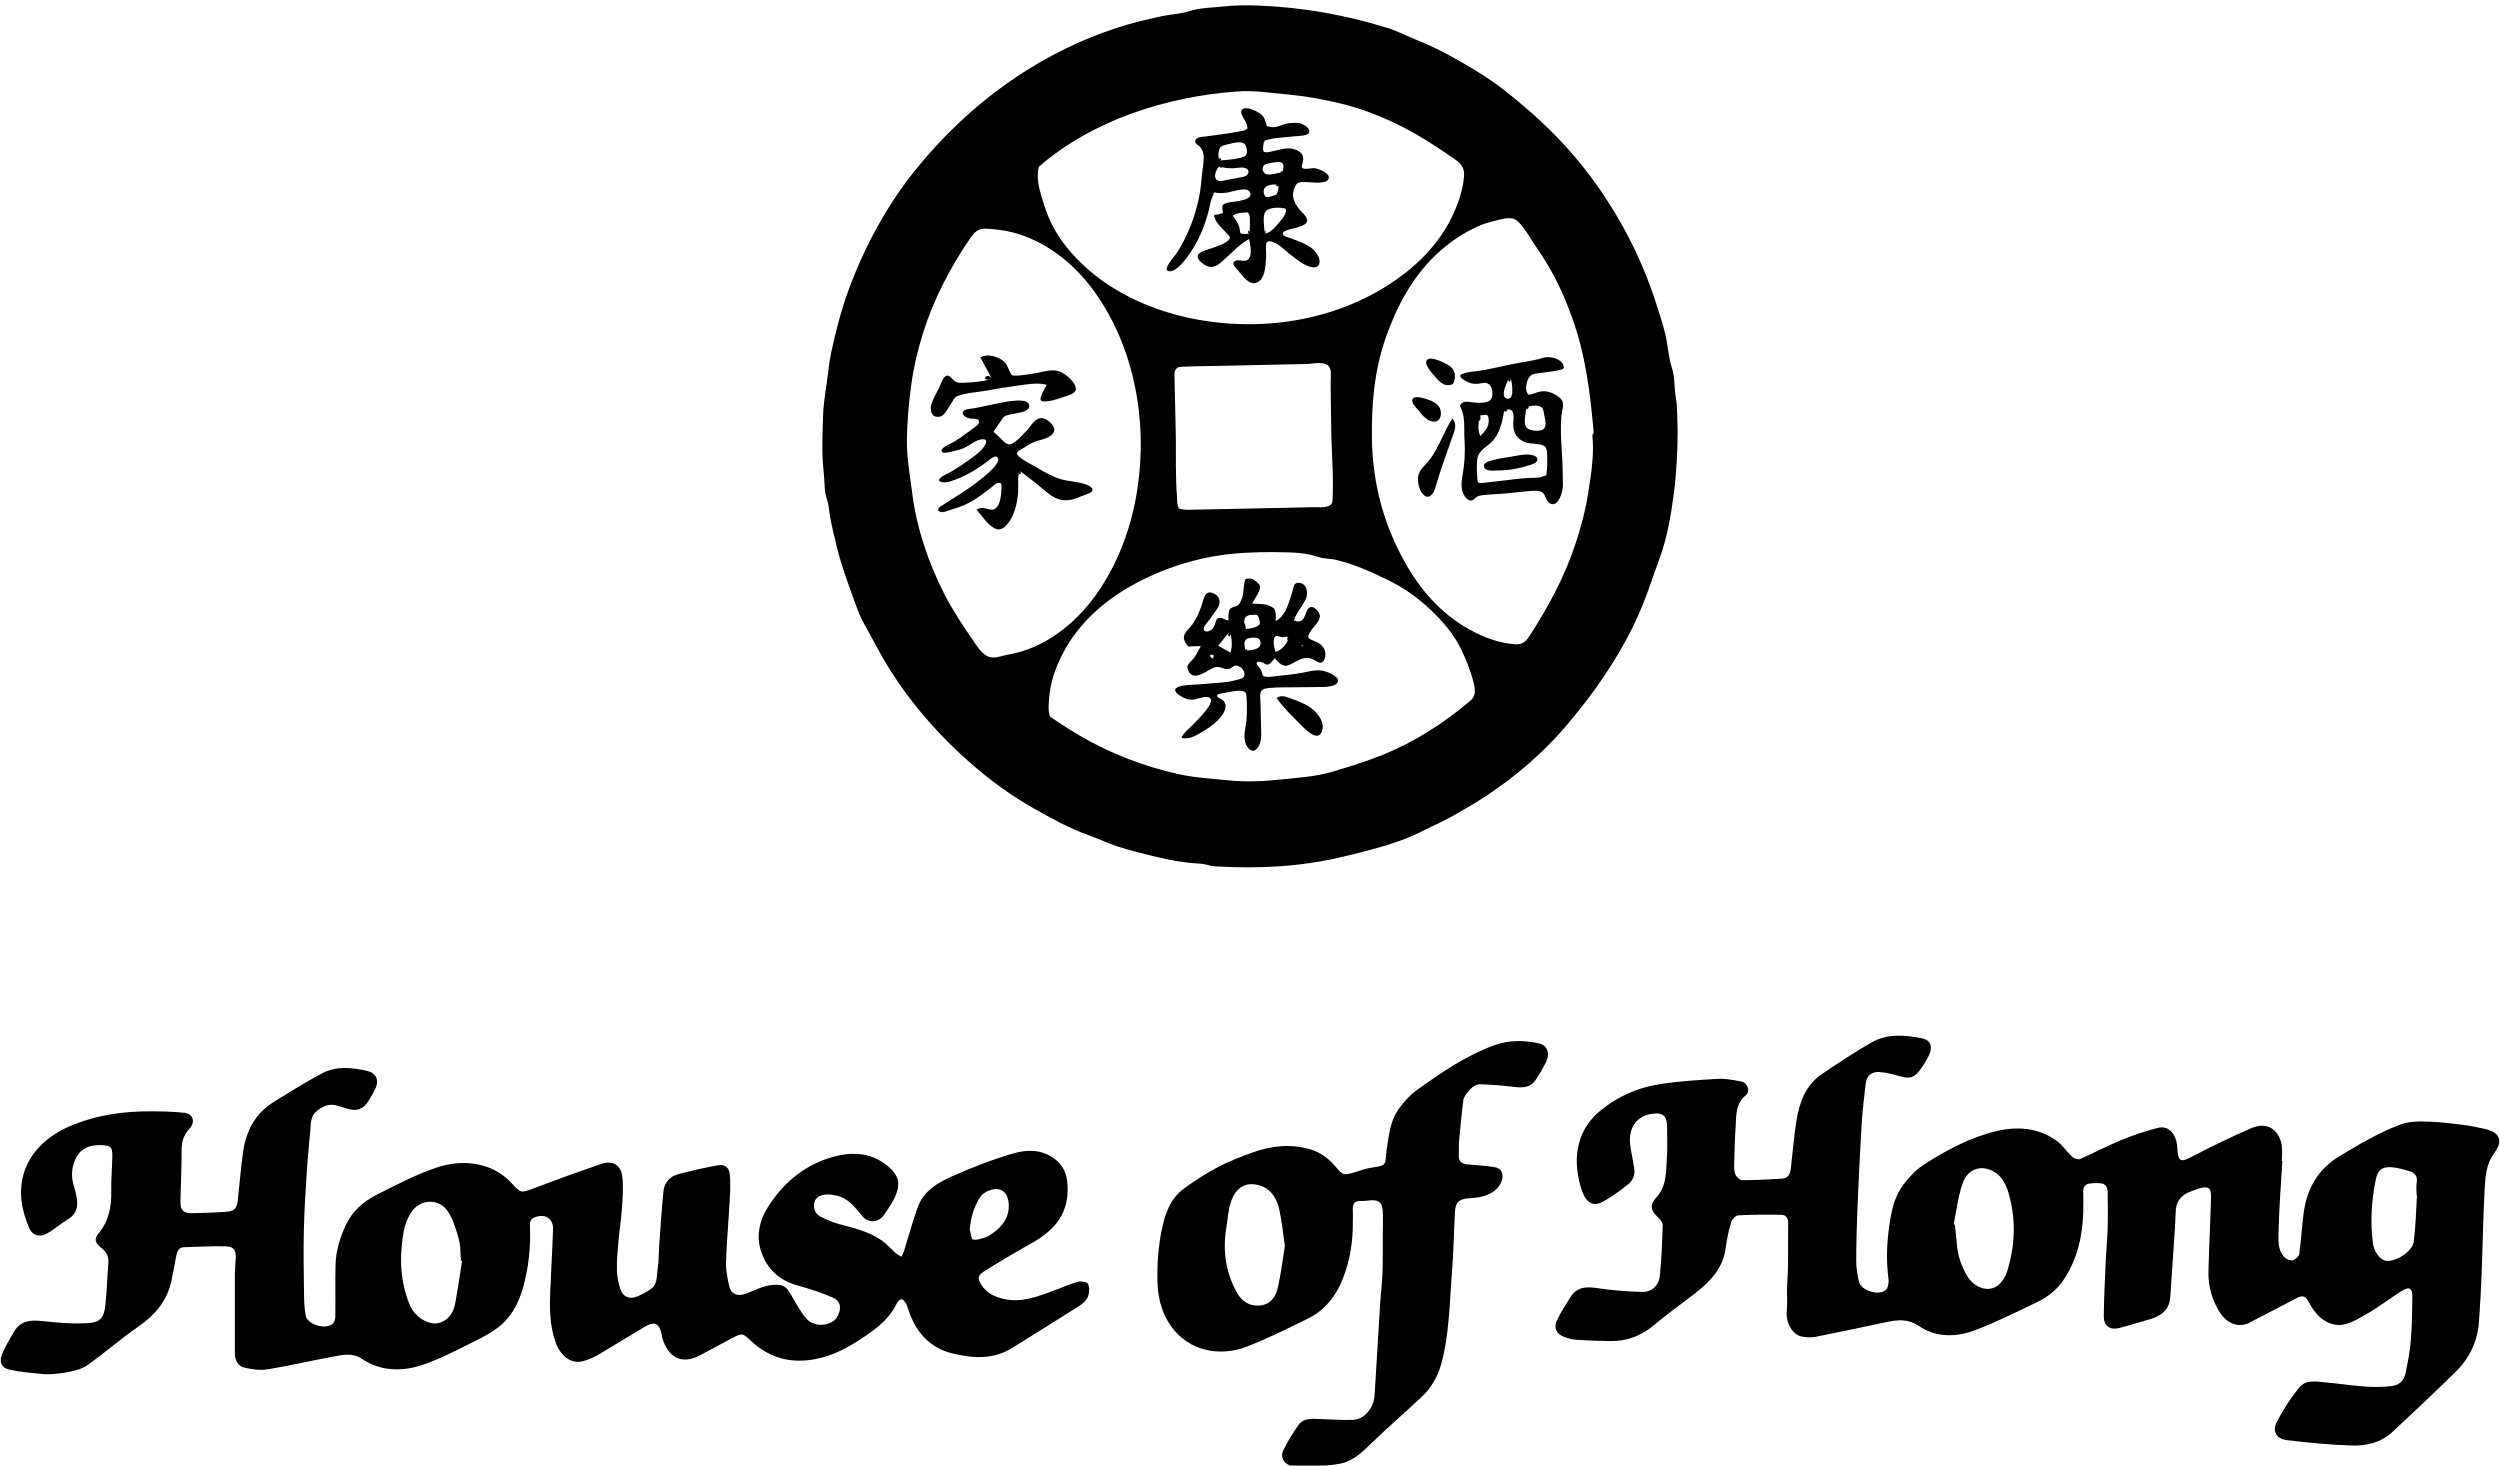 <?xml version="1.0" encoding="utf-8"?>
<!-- Generator: Adobe Illustrator 20.0.0, SVG Export Plug-In . SVG Version: 6.00 Build 0)  -->
<svg version="1.1" id="Layer_1" xmlns="http://www.w3.org/2000/svg" xmlns:xlink="http://www.w3.org/1999/xlink" x="0px" y="0px"
	 viewBox="0 0 5800 3400" enable-background="new 0 0 5800 3400" xml:space="preserve">
<path d="M99.478,3187.807c-25.885-2.678-52.07-4.543-77.361-10.187c-19.279-4.302-25.035-18.858-16.825-37.368
	c7.933-17.885,17.656-35.094,27.864-51.823c14.889-24.4,37.782-26.49,64.098-23.668c34.893,3.741,70.324,7.022,105.202,4.988
	c30.997-1.808,38.848-12.37,42.141-43.431c3.41-32.158,4.235-64.582,6.901-96.831c1.213-14.665-4.713-24.948-15.624-33.706
	c-15.228-12.223-18.524-20.528-6.653-34.98c23.781-28.949,29.544-61.628,28.868-97.464c-0.507-26.917,2.075-53.879,2.531-80.833
	c0.368-21.749-3.87-24.664-25.316-25.717c-25.638-1.258-46.751,6.074-58.855,29.619c-9.359,18.205-11.784,38.117-6.844,58.412
	c2.804,11.518,6.834,22.837,8.524,34.505c2.839,19.599,0.036,37.015-19.544,48.713c-17.308,10.341-32.444,24.455-50.089,34.054
	c-16.898,9.193-33.706,4.138-40.745-12.922c-8.358-20.258-15.607-41.938-17.877-63.574
	c-9.394-89.532,47.977-147.389,120.141-176.228c57.428-22.949,117.201-31.27,178.445-31.096c26.401,0.075,52.973,0.439,79.14,3.483
	c20.405,2.374,26.314,21.299,12.218,36.349c-13.694,14.621-18.655,30.83-18.524,50.766c0.258,39.22-1.947,78.45-2.679,117.685
	c-0.399,21.371,6.729,28.555,27.972,28.104c25.434-0.539,50.883-1.43,76.264-3.105c20.859-1.376,26.363-6.661,28.719-26.856
	c4.377-37.519,6.999-75.274,12.406-112.633c6.992-48.313,28.216-89.073,71.007-115.533c36.961-22.854,73.832-46.066,112.2-66.366
	c33.161-17.545,69.751-13.648,104.731-5.565c22.927,5.297,28.514,23.748,17.188,44.946c-4.39,8.216-8.987,16.342-13.908,24.249
	c-12.534,20.137-28.009,25.453-50.868,17.99c-7.871-2.57-15.773-5.104-23.788-7.159c-14.372-3.686-24.784-0.886-39.133,8.06
	c-20.431,12.739-19.78,28.171-21.218,46.117c-2.585,32.247-6.154,64.424-8.227,96.7c-2.946,45.856-5.94,91.751-7.012,137.674
	c-1.121,48.015-0.324,96.086,0.323,144.124c0.249,18.496,0.541,37.339,4.164,55.351c4.195,20.856,46.839,32.937,62.384,18.401
	c3.926-3.671,6.083-11.033,6.157-16.736c0.516-40.14-0.501-80.309,0.521-120.43c0.812-31.865,10.076-61.974,23.443-90.925
	c15.273-33.08,41.424-55.753,72.656-71.491c45.224-22.789,90.581-46.605,138.325-62.763c54.693-18.51,126.388-15.899,174.19,36.488
	c21.871,23.969,22.132,22.624,51.839,11.456c51.86-19.496,103.882-38.64,156.361-56.377c25.562-8.64,44.6,1.868,48.139,28.012
	c3.198,23.625,1.266,48.151-0.292,72.158c-1.74,26.804-6.038,53.432-8.414,80.208c-1.945,21.913-4.109,43.969-3.51,65.889
	c0.424,15.515,3.442,31.573,8.676,46.18c6.029,16.826,22.461,22.274,38.818,14.934c11.15-5.003,22.298-10.617,32.157-17.744
	c15.075-10.897,12.072-29.302,14.708-44.669c3.065-17.871,2.404-36.361,3.724-54.556c3.052-42.063,5.709-84.169,9.776-126.136
	c1.915-19.765,13.915-34.703,32.885-39.979c30.365-8.445,61.306-15.062,92.289-20.949c16.469-3.129,26.93,3.65,28.769,20.279
	c2.211,19.978,1.012,40.461-0.084,60.651c-2.581,47.534-6.95,94.992-8.555,142.55c-0.621,18.41,2.972,37.295,6.998,55.442
	c4.503,20.292,19.502,26.222,39.662,18.578c24.06-9.123,46.583-22.245,74.339-20.321c14.778,1.025,20.946,8.48,27.344,19.033
	c12.012,19.813,22.537,40.986,37.288,58.566c19.694,23.47,60.539,17.261,72.052-2.752c10.43-18.132,9.612-36.58-9.458-44.994
	c-26.214-11.567-53.784-20.629-81.488-28.116c-44.056-11.905-73.151-39.827-86.156-81.907
	c-10.274-33.241-3.513-67.176,14.624-96.887c35.105-57.508,84.38-99.458,149.201-118.713
	c43.422-12.899,88.303-12.751,126.773,17.025c31.635,24.485,35.691,45.76,17.701,81.19c-6.346,12.498-14.93,23.871-22.631,35.666
	c-11.256,17.24-35.495,19.886-49.858,2.644c-16.399-19.687-32.336-41.493-59.667-47.67c-9.45-2.136-19.85-3.854-29.102-2.066
	c-10.229,1.977-21.053,6.517-23.029,19.771c-1.999,13.405,2.687,24.576,14.21,30.642c13.566,7.141,27.952,13.477,42.713,17.445
	c34.419,9.253,69.388,17.063,99.145,37.779c12.201,8.494,22.12,20.218,33.42,30.08c3.746,3.27,8.565,5.311,12.893,7.913
	c1.995-4.313,4.497-8.467,5.906-12.963c10.638-33.949,19.857-68.399,31.873-101.846c13.56-37.746,46.758-57.025,80.275-71.904
	c46.355-20.577,94.038-39.154,142.715-53.151c30.885-8.881,64.587-9.192,93.75,12.326c17.492,12.907,27.29,30.372,29.751,50.929
	c8.463,70.682-24.493,113.1-82.911,145.614c-37.228,20.72-73.846,42.618-109.94,65.259c-15.258,9.572-15.403,17.047-5.224,32.38
	c12.247,18.448,30.759,26.794,51.57,31.487c41.95,9.459,79.563-6.338,117.51-19.998c18.013-6.484,35.469-14.797,53.846-19.849
	c7.274-2,21.193,0.146,23.545,4.76c3.961,7.767,3.51,19.87,0.415,28.543c-2.917,8.177-10.438,16.162-18.001,20.997
	c-52.395,33.497-105.32,66.166-158.096,99.067c-43.064,26.847-89.019,24.514-135.913,13.58
	c-56.913-13.27-88.928-51.461-105.927-104.957c-1.404-4.417-3.013-8.95-5.515-12.784c-2.344-3.594-6.373-9.14-8.992-8.792
	c-4.006,0.531-9.021,4.64-10.861,8.53c-14.475,30.615-38.223,52.224-65.424,71.24c-34.039,23.797-69.086,45.329-109.715,55.881
	c-61.015,15.848-116.076,5.336-163.066-38.381c-20.628-19.191-20.484-19.593-45.474-6.47
	c-24.837,13.043-49.361,26.683-74.239,39.645c-43.62,22.727-73.899,3.297-87.494-42.409c-0.435-1.462,0.094-3.191-0.233-4.708
	c-6.139-28.563-16.812-33.265-42.117-18.081c-34.742,20.846-69.104,42.333-104.071,62.789
	c-11.029,6.452-23.083,11.882-35.356,15.333c-28.379,7.979-52.954-10.181-65.044-43.709
	c-14.012-38.857-13.983-78.784-12.359-118.986c1.92-47.522,4.925-95.003,6.463-142.535c0.83-25.638-18.764-37.606-42.452-28.037
	c-9.765,3.945-11.566,10.599-11.149,19.835c2.188,48.54-2.97,96.438-15.97,143.161c-10.557,37.945-29.431,72.174-61.815,95.338
	c-22.98,16.438-49.224,28.539-74.686,41.22c-27.419,13.656-55.043,27.254-83.613,38.169
	c-52.571,20.084-105.143,22.869-154.471-9.865c-21.786-14.457-44.341-8.778-66.525-4.713
	c-50.408,9.236-100.349,21.167-150.911,29.326c-17.838,2.878-37.498,0.262-55.277-4.113c-14.478-3.563-21.273-17.635-21.321-32.948
	c-0.194-61.969-0.171-123.938,0.009-185.906c0.031-10.666,1.111-21.336,1.884-31.992c1.457-20.085-3.283-29.487-22.022-30.193
	c-32.271-1.217-64.674,1.232-97.027,1.888c-12.848,0.26-16.553,8.892-18.587,19.176c-3.824,19.338-7.145,38.78-11.202,58.068
	c-9.976,47.421-38.636,80.547-77.906,107.721c-40.611,28.102-77.93,60.935-118.207,89.562
	C179.903,3183.529,121.436,3190.079,99.478,3187.807z M1071.985,2925.241c-0.879-0.181-1.758-0.363-2.637-0.544
	c-1.337-16.135-0.385-32.892-4.557-48.258c-6.013-22.146-12.56-45.291-24.604-64.402c-20.894-33.157-66.195-31.479-86.984,1.899
	c-8.026,12.885-14.057,28.14-16.667,43.073c-10.283,58.836-8.778,116.914,15.211,173.103c9.138,21.404,36.019,41.22,58.433,40.255
	c21.613-0.93,40.222-17.702,45.465-44.479C1062.174,2992.551,1066.633,2958.809,1071.985,2925.241z M2249.808,2852.271
	c2.375,8.206,3.377,22.465,7.407,23.379c8.884,2.016,19.502-2.019,29.006-4.917c5.804-1.77,11.108-5.652,16.2-9.209
	c22.924-16.013,38.604-36.155,37.923-65.97c-0.435-19.052-7.618-31.744-21.622-36.007c-13.58-4.135-36.627,5.065-44.815,17.782
	C2259.324,2799.975,2252.289,2824.836,2249.808,2852.271z M5295.025,2693.491c-3.229,56.285-7.861,112.544-8.893,168.869
	c-0.342,18.636-1.101,40.487,14.906,55.484c4.496,4.212,13.514,7.469,18.865,5.861c5.944-1.787,13.59-9.145,14.395-14.927
	c4.363-31.328,6-63.029,10.146-94.395c7.504-56.782,33.137-101.961,83.761-132.406c44.619-26.833,89.094-53.343,137.971-72.117
	c24.183-9.289,48.682-8.456,73.247-7.439c25.246,1.045,50.458,4.082,75.547,7.312c16.886,2.174,33.643,5.722,50.265,9.5
	c32.445,7.373,43.611,25.941,21.864,55.184c-18.793,25.271-20.957,52.862-22.529,80.761c-3.68,65.282-4.518,130.719-7.059,196.072
	c-1.5,38.583-3.436,77.171-6.3,115.674c-3.374,45.353-22.067,84.406-54.392,115.989c-48.393,47.283-97.464,93.898-147.107,139.867
	c-25.847,23.934-59.35,31.88-92.896,30.867c-50.201-1.516-100.394-6.574-150.325-12.398c-25.29-2.949-35.656-20.198-24.238-42.598
	c14.298-28.05,32.027-54.91,51.812-79.428c15.859-19.653,40.653-13.781,63.008-11.878c51.09,4.348,101.92,15.257,153.524,7.946
	c15.764-2.233,26.849-12.802,30.045-28.159c5.369-25.794,10.373-51.866,12.557-78.07c2.752-33.022,2.845-66.287,3.457-99.458
	c0.397-21.515-6.947-25.849-25.395-14.179c-27.63,17.478-53.538,37.873-81.975,53.824c-28.015,15.715-56.543,35.798-91.892,17.129
	c-20.497-10.825-32.19-29.183-42.734-48.232c-6.845-12.364-14.4-12.823-25.513-6.965c-36.682,19.338-73.502,38.416-110.358,57.42
	c-28.249,14.566-54.773-2.165-67.737-22.245c-19.064-29.527-28.296-61.594-27.427-96.26c1.427-56.962,4.31-113.886,5.993-170.843
	c0.716-24.218-5.909-28.677-29.542-21.412c-8.397,2.581-16.737,5.644-24.654,9.425c-18.133,8.66-27.254,23.167-27.774,43.534
	c-0.487,19.096-1.838,38.176-3.089,57.245c-3.073,46.841-6.363,93.667-9.456,140.506c-1.754,26.571-16.227,42.884-47.223,52.121
	c-22.842,6.807-45.797,13.237-68.74,19.7c-23.508,6.623-38.648-3.265-38.372-27.806c0.493-43.593,2.801-87.171,4.73-130.739
	c1.077-24.322,3.563-48.592,4.248-72.918c0.763-27.073,0.616-54.192,0.067-81.275c-0.359-17.718-6.421-22.882-24.292-22.845
	c-5.959,0.012-12.019,0.068-17.855,1.101c-9.985,1.767-14.933,7.75-14.646,18.434c0.438,16.291,0.55,32.617,0.032,48.903
	c-1.773,55.786-13.883,108.628-45.4,155.798c-14.922,22.333-35.316,38.983-58.87,50.442c-48.074,23.389-96.154,47.288-145.999,66.36
	c-43.572,16.672-90.257,17.933-130.56-9.276c-31.743-21.431-61.678-12.257-93.229-5.582
	c-48.798,10.323-97.558,20.866-146.523,30.333c-10.563,2.042-22.306,1.634-32.852-0.655c-22.377-4.856-37.055-33.472-34.313-59.129
	c1.923-17.992,0.187-36.352,0.627-54.534c0.39-16.1,2.045-32.177,2.228-48.274c0.387-34.179-0.102-68.368,0.373-102.544
	c0.158-11.331-6.519-17.605-15.441-17.802c-33.312-0.738-66.698-0.583-99.958,1.145c-5.988,0.311-14.772,8.675-16.635,14.983
	c-5.821,19.714-10.242,40.058-12.85,60.459c-6.004,46.953-35.32,77.696-70.216,104.862c-31.81,24.765-64.821,48.079-95.615,74.034
	c-29.649,24.991-62.72,38.002-101.123,37.445c-26.944-0.391-53.909-1.252-80.79-3.022c-9.614-0.633-19.361-3.648-28.431-7.165
	c-16.021-6.211-23.376-20.612-15.949-36.62c9.078-19.565,20.904-37.977,32.712-56.125c15.916-24.461,39.005-23.46,64.972-19.421
	c33.389,5.194,67.415,7.33,101.239,8.315c20.638,0.601,37.836-14.38,40.159-36.082c4.197-39.197,5.648-78.726,6.892-118.159
	c0.194-6.159-5.495-13.932-10.624-18.568c-16.957-15.329-20.504-28.947-4.948-45.52c26.044-27.747,22.864-62.112,25.306-95.196
	c1.622-21.971,0.342-44.151,0.492-66.237c0.198-29.301-9.7-37.951-38.382-32.875c-35.879,6.349-51.637,36.47-47.299,71.168
	c2.366,18.922,6.787,37.578,9.573,56.459c2.155,14.608-4.283,27.41-14.886,35.856c-18.296,14.574-37.468,28.527-57.879,39.844
	c-24.684,13.686-40.41-0.905-48.574-25.127c-21.488-63.749-18.844-136.762,44.144-187.375
	c39.892-32.054,84.786-51.951,134.21-59.802c45.256-7.189,91.299-10.087,137.119-12.73c17.933-1.034,36.344,2.987,54.275,6.178
	c13.95,2.483,21.448,23.053,10.495,31.762c-24.744,19.673-21.982,46.831-23.79,72.814c-1.966,28.252-2.643,56.605-3.351,84.927
	c-0.218,8.742-0.642,18.364,2.653,26.024c2.562,5.957,10.747,13.446,16.437,13.45c30.772,0.02,61.561-1.808,92.311-3.576
	c13.401-0.771,18.276-10.883,19.687-22.338c4.573-37.113,7.316-74.497,13.18-111.393c6.889-43.347,21.521-83.821,60.204-109.733
	c37.533-25.143,75.181-50.343,114.393-72.683c36.784-20.957,77.64-17.398,117.306-9.309c19.092,3.894,24.913,19.443,16.306,37.735
	c-5.909,12.559-13.209,24.738-21.587,35.8c-14.342,18.937-24.496,20.593-47.965,13.841c-15.377-4.424-31.287-8.341-47.157-9.343
	c-17.409-1.1-28.767,9.746-30.699,26.558c-3.619,31.484-7.523,62.992-9.443,94.604c-3.915,64.471-6.954,129.001-9.648,193.537
	c-1.721,41.228-2.85,82.508-2.861,123.765c-0.004,15.905,2.558,32.108,6.207,47.646c5.088,21.668,47.785,34.495,63.028,18.584
	c5.082-5.304,6.697-16.666,5.61-24.678c-5.266-38.828-4.211-77.487,0.84-116.094c4.807-36.729,11.353-73.548,34.548-103.653
	c13.066-16.959,28.446-33.699,46.25-45.149c52.084-33.496,106.886-63.013,167.463-77.708c48.372-11.734,96.941-8.603,139.441,20.984
	c14.661,10.207,24.911,26.563,38.327,38.854c4.133,3.787,13.414,6.48,18.059,4.453c31.381-13.698,61.622-30.086,93.274-43.061
	c28.146-11.538,57.209-21.47,86.668-28.969c23.413-5.96,41.051,11.628,44.607,39.999c0.13,1.037-0.021,2.105,0.053,3.153
	c2.668,37.354,6.673,38.323,39.469,21.058c43.072-22.675,87.174-43.555,131.726-63.182c18.949-8.348,40.676-9.848,56.832,7.345
	c7.14,7.599,12.369,18.7,14.352,29.004c2.439,12.673,0.582,26.173,0.582,39.315
	C5294.23,2693.448,5294.628,2693.47,5295.025,2693.491z M4532.388,2840.389c0.955,0.336,1.909,0.672,2.863,1.007
	c1.469,13.962,3.397,27.894,4.312,41.893c1.827,27.955,10.287,53.742,24.685,77.557c16.672,27.576,49.565,38.19,71.032,21.135
	c9.443-7.502,17.305-19.718,20.947-31.341c19.166-61.181,21.426-123.389,2.959-185.031c-4.703-15.695-13.748-33.412-26.326-42.763
	c-30.15-22.413-66.541-15.087-79.619,22.657C4542.712,2775.892,4539.08,2808.671,4532.388,2840.389z M5607.458,2773.22
	c-0.317-0.024-0.634-0.049-0.951-0.073c0-9.902-1.168-19.977,0.272-29.665c2.2-14.789-4.344-23.111-17.411-26.701
	c-13.846-3.805-27.964-8.102-42.144-8.872c-22.63-1.23-31.343,8.136-35.77,30.238c-9.673,48.285-12.733,96.665-6.372,145.672
	c2.598,20.019,16.383,39.718,31.333,41.347c22.627,2.466,60.675-21.971,63.556-44.742
	C5604.461,2844.941,5605.156,2808.979,5607.458,2773.22z M3138.585,2834.109c0.383,46.155-6.601,91.18-23.8,134.032
	c-15.985,39.825-41.998,72.194-81.042,91.34c-46.507,22.806-93.026,46.108-141.264,64.727
	c-60.938,23.521-133.313,12.091-175.725-47.512c-22.893-32.173-30.653-68.163-31.461-105.033
	c-0.848-38.667,1.956-78.156,9.428-116.05c7.283-36.939,19.5-74.509,52.346-98.42c24.701-17.983,50.598-34.797,77.61-48.998
	c26.021-13.68,53.723-24.552,81.464-34.487c43.6-15.614,88.259-20.645,133.74-7.234c23.582,6.953,42.48,21.194,57.924,39.323
	c17.338,20.353,18.858,21.75,43.678,14.329c14.28-4.27,28.505-9.703,43.145-11.596c36.975-4.781,27.628-10.714,32.332-40.555
	c5.197-32.968,7.877-66.725,27.614-94.552c12.246-17.266,27.428-33.764,44.583-45.99c55.714-39.71,112.429-78.695,177.165-102.382
	c33.817-12.373,70.151-12.208,105.539-3.916c17.073,4.001,24.372,21.95,16.008,40.254c-7.077,15.488-15.995,30.297-25.48,44.482
	c-11.606,17.357-29.14,18.213-48.294,15.922c-26.873-3.214-53.94-5.465-80.981-6.349c-14.282-0.467-36.638,22.762-38.623,38.985
	c-3.862,31.557-6.794,63.235-9.624,94.907c-0.905,10.136,0.15,20.434-0.44,30.614c-0.941,16.245,8.664,20.575,22.396,21.686
	c20.066,1.624,40.207,3.029,60.084,6.05c16.923,2.572,23.136,16.862,16.766,32.736c-8.728,21.748-26.622,31.1-47.556,36.142
	c-9.055,2.18-18.559,2.72-27.903,3.432c-23.817,1.814-31.53,8.613-32.805,32.081c-2.505,46.096-3.021,92.336-6.755,138.322
	c-5.846,72.01-5.855,144.88-25.357,215.176c-7.864,28.346-22.624,54.004-44.178,74.373
	c-37.886,35.801-77.474,69.818-114.964,106.017c-21.466,20.727-42.613,42.437-72.064,49.052c-25.472,5.721-52.309,5.608-78.59,7.365
	c-10.82,0.723-21.798,0.033-32.645-0.792c-19.101-1.453-31.991-19.115-23.854-36.3c9.899-20.907,22.554-40.724,35.849-59.732
	c8.639-12.352,23.338-14.374,37.972-13.854c29.294,1.04,58.628,3.177,87.884,2.435c26.056-0.661,48.492-27.278,50.331-56.749
	c4.376-70.161,8.36-140.347,12.757-210.507c1.562-24.926,4.726-49.776,5.598-74.716c1.069-30.562,0.519-61.181,0.632-91.775
	c0.064-17.202,1.035-34.473-0.182-51.587c-1.365-19.188-9.396-25.282-27.844-24.081c-7.24,0.471-14.506,1.845-21.698,1.501
	c-15.304-0.732-20.793,6.588-19.823,21.075C3139.071,2816.198,3138.585,2825.169,3138.585,2834.109z M2980.918,2890.625
	c-4.57-30.833-7.16-58.677-13.191-85.754c-4.952-22.233-17.197-43.338-38.532-52.064c-32.831-13.429-59.495-2.262-72.359,32.553
	c-7.383,19.982-8.371,42.371-11.852,63.74c-8.549,52.487-1.43,102.675,24.433,149.365c10.682,19.283,27.557,31.642,50.733,30.562
	c25.906-1.207,39.393-19.1,44.426-41.439C2971.942,2954.885,2975.894,2921.416,2980.918,2890.625z M3892.126,995.128
	c-1.308-24.668-0.044-49.5-4.374-73.92c-3.916-22.088-1.742-45.838-8.812-67.26c-7.95-24.086-9.01-50.194-14.698-75.134
	c-5.952-26.098-14.554-51.766-22.768-77.224c-31.616-98.006-77.902-188.72-137.328-272.718
	c-60.352-85.308-133.38-156.936-215.782-220.796c-40.156-31.122-83.372-56.352-127.85-80.676
	c-23.842-13.04-48.03-24.134-73.204-34.33c-22.854-9.258-44.77-20.89-68.368-28.216c-98.352-30.534-199.68-48.396-302.684-52.09
	c-26.926-0.966-53.946-0.476-80.738,2.514c-24.396,2.724-51.232,2.656-74.682,10.148c-22.508,7.19-47.906,7.9-71.216,13.37
	c-24.854,5.832-49.984,11.206-74.472,18.44c-195.836,57.854-365.602,180.134-492.594,338.558
	c-64.892,80.954-115.488,174.202-151.728,271.244c-18.298,48.998-31.18,98.606-42.258,149.688
	c-5.534,25.51-7.218,51.174-11.208,76.882c-4,25.766-7.49,49.656-8.056,75.88c-0.6,27.81-1.938,55.722-1.232,83.54
	c0.618,24.314,4.016,48.518,5.002,72.852c0.462,11.41,1.826,22.414,5.652,33.232c3.826,10.82,4.226,21.91,6.026,33.336
	c4.018,25.508,10.402,50.35,16.446,75.428c12.114,50.276,30.922,97.776,48.304,146.36c8.328,23.28,22.91,45.916,34.422,67.938
	c11.928,22.818,24.588,45.302,38.114,67.214c53.804,87.17,126.396,168,204.688,233.906c39.672,33.396,82.826,64.442,127.89,90.148
	c42.576,24.286,86.548,48.318,132.71,64.99c22.976,8.298,44.998,18.906,68.328,26.26c24.624,7.76,49.644,14.226,74.738,20.266
	c25.096,6.042,50.328,11.764,75.914,15.328c13.354,1.86,26.662,2.632,40.092,3.576c10.976,0.77,20.726,5.326,31.782,6.012
	c100.542,6.254,200.716,1.094,298.51-22.48c48.97-11.806,99.652-24.27,146.622-42.632c22.81-8.916,45.344-21.512,67.782-31.684
	c22.974-10.414,44.734-23.172,66.604-35.696c86.536-49.55,168.438-115.018,233.49-190.758
	c65.46-76.214,122.68-158.244,165.31-249.586c21.736-46.574,36.46-94.644,54.166-142.682c17.46-47.366,26.354-101.26,32.804-151.188
	C3889.771,1094.396,3892.126,1044.25,3892.126,995.128C3890.65,967.258,3892.126,1005.63,3892.126,995.128z M2409.912,386.938
	c124.884-108.246,295.354-162.376,457.766-174.578c41.92-3.15,81.98,3.292,123.544,7.196c42.056,3.952,82.078,11.492,122.996,21.59
	c76.286,18.826,149.314,54.196,214.746,97.124c16.318,10.706,32.578,21.582,48.574,32.766c13.906,9.722,20.334,20.884,19.02,38.02
	c-2.824,36.79-17.258,74.438-34.564,106.668c-33.234,61.894-85.144,109.99-144,147.26
	c-137.796,87.258-312.856,108.888-470.752,71.998c-82.698-19.322-165.326-57.356-228.466-114.872
	c-30.96-28.204-58.662-60.788-77.856-98.194c-10.222-19.922-16.97-41.11-23.534-62.446
	C2409.874,435.062,2404.322,412.536,2409.912,386.938C2443.956,357.43,2409.912,386.938,2409.912,386.938z M3091.436,1161.444
	c-1.12,19.402-30.522,14.896-43.61,15.182c-24.286,0.532-48.572,1.068-72.856,1.6c-46.548,1.018-93.096,2.02-139.646,2.936
	c-21.67,0.428-43.354,0.628-65.018,1.268c-9.13,0.27-18.242,0.816-27.292-0.838c-8.962-1.638-7.802-0.952-10.542-8.586
	c-2.018-5.618-1.314-14.07-1.802-20.068c-3.738-45.932-2.168-92.72-2.736-138.792c-0.554-44.826-2.36-89.624-3.002-134.432
	c-0.118-8.178-1.93-19.24,4.956-25.228c4.954-4.308,14.216-3.696,20.398-3.98c24.5-1.122,49.11-1.086,73.632-1.614
	c47.036-1.012,94.072-2.014,141.108-3.01c22.018-0.466,44.034-0.93,66.052-1.394c16.764-0.354,48.91-9.288,55.028,11.558
	c3.062,10.43,0.93,23.788,1.018,34.506c0.1,12.206,0.202,24.414,0.324,36.62c0.262,26.316,0.608,52.63,1.156,78.94
	C3089.678,1057.568,3094.398,1110.042,3091.436,1161.444C3090.966,1169.58,3092.036,1151.02,3091.436,1161.444z M2339.23,1518.598
	c-16.596,2.824-33.976,11.99-50.152,2.932c-15.062-8.434-25.816-27.782-35.504-41.648c-23.196-33.192-45.66-68.048-63.956-104.2
	c-35.728-70.594-62.992-150.504-72.924-229.128c-5.326-42.158-13.296-84.342-12.706-126.992
	c0.576-41.728,4.482-85.052,10.104-126.402c11.07-81.418,38.034-164.89,75.646-237.844c17.992-34.898,38.18-69.466,60.6-101.722
	c10.436-15.014,19.076-24.294,37.71-23.158c20.128,1.228,40.52,3.452,60.102,8.37c75.162,18.876,140.628,70.092,186.188,131.342
	c96.638,129.918,128.562,304.34,104.704,462.492c-13.586,90.052-45.002,176.81-99.012,250.962
	C2491.72,1449.922,2421.57,1504.592,2339.23,1518.598C2331.496,1519.914,2388.45,1510.226,2339.23,1518.598z M3412.418,1624.558
	c-61.052,52.384-130.136,96.604-204.84,126.732c-38.52,15.534-76.94,27.31-116.696,39.188
	c-37.232,11.124-77.13,13.456-115.648,17.582c-42.94,4.6-83.628,6.656-126.712,2.258c-38.444-3.924-76.948-5.96-114.774-14.39
	c-79.352-17.684-157.968-47.86-228.144-88.898c-17.756-10.384-35.128-21.41-52.222-32.848c-3.166-2.12-6.322-4.254-9.472-6.402
	c-6.812-4.644-8.18-4.456-9.902-12.236c-2.286-10.336-0.896-23.216-0.258-33.622c2.336-38.138,15.562-74.774,33.28-108.346
	c35.238-66.766,93.348-118.606,158.702-155.192c70.702-39.58,151.082-65.236,231.678-73.416c42.828-4.348,86.16-4.672,129.162-3.494
	c18.656,0.512,37.398,1.768,55.63,5.968c8.914,2.054,17.49,5.688,26.512,7.22c10.712,1.82,21.414,1.886,32.064,4.468
	c42.194,10.228,83.334,28.688,122.098,47.898c34.76,17.226,66.576,39.946,94.804,66.512c29.94,28.178,56.616,59.16,74.032,96.608
	c9.062,19.484,17.298,39.394,23.296,60.052C3419.944,1587.188,3428.15,1611.062,3412.418,1624.558
	C3385.938,1647.28,3418.782,1619.1,3412.418,1624.558z M3695.156,1021.204c2.66,41.876-4.658,85.358-11.232,126.63
	c-6.282,39.446-16.862,78.066-29.482,115.922c-24.798,74.392-61.166,142.016-103.468,207.798
	c-8.78,13.654-16.784,24.35-34.152,23.27c-19.742-1.228-39.786-5.418-58.424-12.01c-32.578-11.526-63.466-28.828-90.956-49.692
	c-58.952-44.742-100.576-107.228-131.104-173.904c-33.99-74.236-51.578-154.12-53.308-235.558
	c-1.764-83.076,4.792-163.334,32.584-242.198c24.358-69.12,59.832-135.934,112.8-187.424c25.674-24.956,54.892-46.202,86.818-62.454
	c16.326-8.31,32.95-14.922,50.882-18.824c15.92-3.464,38.794-12.272,52.706-1.16c15.746,12.578,26.406,33.234,37.5,49.658
	c12.562,18.596,24.954,37.322,36.374,56.646c22,37.23,39.346,76.992,54.094,117.596c32.012,88.134,42.724,177.04,50.684,269.86
	C3692.876,1005.65,3694.9,1017.166,3695.156,1021.204C3697.444,1057.214,3694.826,1015.992,3695.156,1021.204z M2365.018,1091.658
	c-5.188,18.224-1.562,36.25-3.32,54.742c-1.85,19.468-7.088,42.902-17.58,59.606c-8.132,12.946-20.284,28.538-37.076,19.624
	c-16.048-8.52-29.594-30.056-41.832-43.3c9.458-4.026,12.276-5.026,22.216-2.632c6.496,1.564,14.134,4.73,20.568,0.956
	c12.774-7.49,15.082-33.962,15.38-46.948c0.172-7.53,1.678-15.252-8.112-13.376c-5.96,1.142-13.74,9.572-18.672,13.194
	c-15.868,11.656-31.4,24.346-49.006,33.316c-13.9,7.082-28.754,12.048-43.694,16.408c-5.624,1.642-14.15,6.036-20.218,4.638
	c-12.584-2.898-6.498-9.858-0.08-14.022c30.112-19.536,60.794-36.982,88.9-59.658c13.234-10.678,28.604-22.492,38.53-36.46
	c2.82-3.968,7.094-11.002,3.74-15.904c-4.424-6.464-13.738,0.308-18.572,4.208c-26.676,21.522-56.256,39.14-89.092,50.058
	c-6.184,2.056-16.432,4.522-23.072,2.144c-8.68-3.106-5.498-6.886,0.106-11.542c6.226-5.174,16.386-8.686,23.412-12.878
	c8.39-5.004,16.598-10.306,24.664-15.816c13.584-9.278,27.73-18.81,40.086-29.692c6.876-6.056,28.428-31.576,5.524-29.122
	c-14.102,1.51-28.292,14.018-40.77,19.868c-7.53,3.53-15.58,5.696-23.702,7.344c-4.512,0.916-22.546,6.234-26.68,2.968
	c-10.844-8.57,20.958-21.124,25.162-23.606c16.214-9.57,31.268-21.034,46.358-32.256c4.54-3.376,12.546-8.05,13.1-14.632
	c0.758-9.008-12.654-6.828-19.95-7.83c-7.646-1.05-23.374-8.096-15.772-17.594c3.962-4.952,19.852-5.348,26.214-6.648
	c9.716-1.988,19.434-3.966,29.156-5.914c20.04-4.014,40.69-9.602,61.08-11.14c9.48-0.714,35.506-2.974,35.964,12.392
	c0.428,14.398-31.17,16.292-41.03,18.724c-10.002,2.468-15.872,2.282-21.806,11.016c-4.622,6.802-9.242,13.606-13.864,20.408
	c-1.014,1.492-2.028,2.984-3.042,4.478c-4.424,3.34-4.044,6.17,1.142,8.49c1.368,2.4,6.248,6.016,7.992,7.686
	c5.842,5.596,15.032,17.744,23.756,18.006c12.368,0.37,31.074-22.326,39.376-30.504c10.364-10.206,19.458-30.784,36.31-30.436
	c12.144,0.252,32.618,17.556,28.474,30.712c-4.818,15.296-29.942,18.916-42.664,23.344c-9.384,3.266-17.744,8.512-25.97,13.982
	c-4.496,2.99-16.664,8.09-17.474,13.506c-1.368,9.13,40.356,29.394,47.936,34.044c17.63,10.814,35.072,20.618,55.064,26.346
	c18.264,5.234,38.19,5.318,56.042,11.538c5.124,1.784,19.952,7.438,15.44,15.99c-2.82,5.346-19.318,9.23-24.606,11.578
	c-15.94,7.076-33.054,12.506-50.52,7.808c-17.754-4.774-32.992-19.54-46.91-30.9
	C2396.286,1115.454,2381.05,1103.272,2365.018,1091.658C2360.67,1106.928,2374.308,1098.386,2365.018,1091.658z M2301.676,879.622
	c-9.102-16.866-18.204-33.73-27.306-50.596c15.786-8.546,34.626-3.154,49.288,5.486c13.862,8.166,13.932,19.802,21.542,31.994
	c3.3,5.286,2.92,4.664,10.386,4.904c3.912,0.126,7.618-0.066,11.518-0.462c10.24-1.038,20.48-2.83,30.66-4.342
	c16.754-2.488,37.51-9.896,54.346-6.47c13.702,2.788,28.55,14.902,36.942,25.78c12.104,15.688,8.356,25.292-9.658,31.094
	c-16.904,5.446-38.688,14.65-56.678,14.262c-8.602-0.184-10.096-2.92-7.648-11.264c2.692-9.176,9.25-18.746,13.468-27.3
	c-22.31-6.026-47.132-0.66-69.958,2.244c-23.336,2.97-46.486,6.96-69.612,11.24c-20.872,3.864-46.654,4.704-66.396,12.308
	c-7.29,2.808-7.666,4.43-11.924,11.344c-2.918,4.74-5.87,9.458-8.934,14.108c-5.258,7.98-11.116,20.88-21.642,22.746
	c-21.582,3.826-23.74-19.238-17.82-33.608c4.62-11.216,10.81-22.064,16.264-32.906c3.762-7.48,7.854-22.344,14.57-26.966
	c7.392-5.088,12.294,1.714,17.21,6.792c7.874,8.132,12.296,8.144,23.464,8.024C2256.638,887.79,2279.396,884.776,2301.676,879.622
	C2291.09,860.008,2270.894,886.744,2301.676,879.622z M2932.442,326.648c-0.696,6.792-4.424,21.83-0.324,25.152
	c5.086,4.12,20.272-1.198,25.642-2.292c17.796-3.628,34.024-9.4,51.366-0.75c13.348,6.658,16.744,14.764,12.946,28.898
	c-2.348,8.738-4.88,13.008,6.464,14.01c7.984,0.704,15.176-2.696,23.584-1.038c9.01,1.776,32.726,10.664,30.552,22.586
	c-2.8,15.356-38.842,9.418-49.354,9.31c-6.534-0.068-18.718-1.158-24.202,3.464c-5.108,4.302-9.592,19.34-9.484,25.758
	c0.262,15.534,12.362,32.458,22.83,42.704c40.802,39.936-56.33,30.384-45.448,50.786c1.86,3.488,15.612,6.712,18.446,7.828
	c8.608,3.392,17.322,6.536,25.836,10.164c14.53,6.192,27.606,14.378,35.718,28.406c7.604,13.152,6.53,31.366-12.68,28.272
	c-18.964-3.054-36.646-18.752-51.352-29.776c-11.928-8.942-29.816-28.912-45.89-30.154c-9.108-0.704-10.128,4.802-10.054,13.68
	c0.088,10.584,1.026,20.796-0.082,31.444c-1.676,16.116-2.552,40.112-18.556,49.156c-19.88,11.234-35.6-15.232-47.006-27.854
	c-5.566-6.158-15.532-15.282-5.866-20.918c6.902-4.024,16.338,0.804,23.624-0.514c19.378-3.502,11.436-37.02,8.68-50.462
	c-25.186,13.71-44.568,37.436-66.682,55.54c-10.824,8.86-22.272,12.73-35.1,5.252c-7.422-4.326-22.664-16.062-15.662-25.252
	c6.422-8.43,28.268-12.622,37.946-16.634c9.642-3.996,22.436-7.408,30.204-14.714c6.254-5.882,6.268-8.186,0.664-14.17
	c-4.926-5.26-9.896-10.458-14.938-15.604c-8.638-8.816-15.454-17.548-17.74-30.046c4.24-0.916,11.9-1.208,15.644-3.376
	c1.744-0.376,3.486-0.752,5.23-1.128c-0.568-3.756-1.134-7.514-1.702-11.27c0.5-7.078-0.868-7.292,6.294-10.798
	c3.716-1.82,7.754-2.454,11.774-3.172c9.058-1.614,58.584-4.144,45.17-24.434c-8.432-12.754-43.38,1.666-55.186,2.656
	c-5.328,0.446-10.678,0.58-16.022,0.4c-1.83-0.1-3.66-0.198-5.49-0.298c-4.986-2.31-7.36-0.752-7.124,4.674
	c-5.82,8.658-7.968,25.162-10.584,35.298c-10.732,41.57-26.058,77.384-52.204,111.864c-7.476,9.86-26.542,33.07-41.434,29.718
	c-15.332-3.452,16.086-36.518,20.448-43.538c23.186-37.33,40.404-80.392,49.58-123.314c4.438-20.752,6.424-41.694,8.342-62.796
	c1.71-18.794,8.976-41.652-4.464-57.864c-4.596-5.544-14.802-8.332-11.256-16.794c3.146-7.506,17.57-7.216,23.834-8.148
	c25.23-3.76,50.922-6.218,75.926-11.288c4.382-0.888,11.466-1.562,15.362-3.752c5.966-3.352,6.312-1.616,4.72-9.41
	c-1.538-7.526-6.114-13.624-9.722-20.216c-11.298-20.64,4.066-24.97,22.61-17.396c9.552,3.902,20.882,9.69,26.262,18.722
	c2.538,4.262,2.806,9.794,5.248,13.91c-0.178,4.776,2.122,7.062,6.896,6.86c3.43,0.832,6.906,1.212,10.434,1.144
	c11.848-0.424,21.84-7.82,33.742-9.094c10.272-1.1,22.978-2.524,32.592,1.864c6.44,2.938,19.142,10.632,15.92,19.296
	c-3.216,8.652-25.238,8.002-32.79,8.91C2980.848,318.956,2955.052,318.868,2932.442,326.648
	C2931.626,334.616,2936.292,325.324,2932.442,326.648z M2828.54,372.482c15.818-1.538,32.22-1.992,47.654-6.066
	c7.846-2.07,14.174-3.062,16.27-10.614c1.548-5.582-0.38-16.21-4.206-20.772c-8.65-10.314-32.628-1.566-44.158,0.868
	c-9.68,2.044-13.796,4.142-16.354,14.514C2825.966,357.626,2827.186,365.314,2828.54,372.482
	C2839.776,371.39,2826.252,360.372,2828.54,372.482z M2933.946,542.218c15.1-3.116,22.704-13.406,32.76-24.988
	c4.924-5.67,10.028-11.502,13.408-18.272c1.178-2.362,3.438-6.278,3.44-8.96c0.002-6.484,0.234-5.84-7.392-7.172
	c-11.538-2.016-35.71-1.958-41.544,10.286C2928.84,505.236,2933.742,529.048,2933.946,542.218
	C2939.23,541.128,2933.704,526.562,2933.946,542.218z M2828.42,385.842c-6.452,7.694-16.332,26.926-2.69,33.002
	c6.212,2.768,16.872-0.84,22.996-1.882c9.938-1.692,19.898-3.452,29.77-5.498c6.1-1.264,14.13-2.152,17.078-8.696
	c3.416-7.582-2.05-12.076-8.932-13.552c-8.024-1.722-18.19,1.036-26.382,1.166C2849.458,390.552,2838.6,389.762,2828.42,385.842
	C2825.986,388.744,2845.742,392.512,2828.42,385.842z M2899.056,542.466c0.068-10.284,1.078-20.566,0.666-30.85
	c-0.162-4.03,0.178-9.524-1.442-13.352c-3.002-7.092-3.492-5.33-11.462-5.068c-10.532,0.346-18.018,1.702-27.168,6.912
	c6.416,9.088,12.676,16.378,15.696,27.264c0.566,2.038,1.59,12.662,3.114,13.978C2881.098,543.624,2895.446,542.27,2899.056,542.466
	C2899.174,524.832,2891.19,542.038,2899.056,542.466z M2975.228,399.476c1.72-9.016,6.326-19.408-4.206-23.066
	c-5.642-1.958-33.37,2.406-37.976,6.55c-7.216,6.488-3.474,18.648,5.12,21.094C2948.148,406.896,2965.07,400.908,2975.228,399.476
	C2976.314,393.778,2964.012,401.056,2975.228,399.476z M2966.768,429.368c-14.296-3.658-39.164-0.176-34.514,19.34
	c3.302,13.86,11.48,7.764,22.708,4.918c7.962-2.02,6.204-1.846,8.984-8.496C2965.832,440.614,2965.904,434.184,2966.768,429.368
	C2953.586,425.996,2965.27,437.724,2966.768,429.368z M3001.736,1441.134c17.106,2.922,22.516-1.976,27.722-17.904
	c5.746-17.578,15.6-20.448,28.018-5.03c12.536,15.562-4.192,28.904-13.376,41.378c-3.786,5.144-11.788,15.82-8.264,20.208
	c4.34,5.404,17.454,8.21,23.506,12.104c12.266,7.89,19.23,21.374,13.898,35.876c-7.654,20.822-21.616,1.676-34.766-0.854
	c-17.644-3.394-31.652,8.584-46.612,15.384c-16.202,7.364-23.644-4.466-34.682-15.186c-3.962,4.242-10.06,14.372-16.336,14.844
	c-4.9,0.368-8.166-3.81-12.346-5.344c-2.996-1.1-12.178-3.564-13.244,1.932c-0.546,2.824,9.538,13.366,10.952,17.234
	c3.12,8.528,1.008,13.304,11.29,14.392c8.506,0.9,18.136-1.148,26.602-2.022c18.67-1.926,37.5-3.636,55.958-7.096
	c17.018-3.19,34.258-8.634,51.572-4.28c7.934,1.996,35.51,11.938,32.134,24.262c-3.592,13.112-30.178,12.69-39.718,12.782
	c-19.878,0.19-39.756,0.376-59.632,0.702c-18.956,0.312-38.322-0.418-57.2,1.442c-7.138,0.704-16.588,0.972-20.536,6.852
	c-4.812,7.17-2.562,19.324-2.328,27.514c0.542,18.868,0.656,37.742,1.292,56.612c0.556,16.462,2.438,36.842-9.922,50.32
	c-9.762,10.646-20.032,0.568-24.736-9.534c-8.248-17.714-1.114-37.772,0.726-56.204c1.762-17.65,1.296-35.418,0.278-53.096
	c-0.538-9.336-0.442-12.67-9.136-15.078c-9.382-2.598-23.164,0.698-32.56,2.422c-5.386,0.988-26.686,3.572-26.79,7.402
	c-0.156,5.812,6.566,6.526,10.278,9.048c15.262,10.364,9.94,25.244,0.796,37.956c-10.668,14.836-26.728,26.532-42.256,35.818
	c-15.864,9.486-32.53,20.624-51.246,15.894c4.906-12.076,14.658-18.966,23.966-28.07c10.556-10.328,20.798-21.006,30.124-32.47
	c4.376-5.38,19.922-23.516,11.96-31.832c-6.992-7.3-29.064,2.45-36.93,3.38c-11.786,1.392-22.434-2.126-32.198-8.608
	c-9.546-6.336-18.702-15.134-3.682-20.952c13.498-5.23,30.86-4.186,45.152-5.404c15.64-1.332,31.284-2.606,46.932-3.818
	c14.984-1.162,29.52-2.678,43.98-7.02c6.744-2.026,14.464-2.646,16.498-9.744c1.378-4.812-0.84-10.136-3.602-13.944
	c-3.088-4.258-8.556-8.414-13.868-9.1c-8.126-1.048-10.456,4.934-17.11,7.272c-11.308,3.976-20.282-7.172-33.078-3.602
	c-17.392,4.852-46.386,33.712-60.81,11.03c-8.51-13.384-1.18-19.026,7.648-28.034c8.796-8.974,13.212-21.416,20.038-31.78
	c-7.97-0.834-14.628,0.564-22.452,0.484c-6.974-0.07-4.306,2.752-9.668-3.234c-2.37-2.646-4.58-6.836-5.936-10.046
	c-6.87-16.26,11.566-27.516,19.906-39.994c9.518-14.242,16.242-30.138,21.258-46.466c3.848-12.526,7.108-31.032,24.612-23.966
	c17.016,6.868,19.53,21.56,10.72,35.15c-5.456,8.414-11.356,16.562-17.112,24.77c-3.562,5.08-14.056,15.358-14.678,21.608
	c-0.658,6.622,3.816,8.534,10.098,7.198c8.546-1.818,12.98-8.706,15.644-16.068c2.46-6.798,2.618-14.5,11.426-15.254
	c7.082-0.608,12.658,6.016,19.782,5.936c0.638-7.512-0.492-22.872,4.614-27.08c8.2-6.758,16.018-3.018,22.238-13.604
	c9.708-16.524,7.226-32.22,11.17-49.754c1.282-5.702,0.358-5.874,7.804-6.444c4.18-0.32,7.092-0.504,10.93,1.258
	c4.986,2.29,14.786,9.91,16.422,15.426c3.152,10.632-13.294,31.762-18.026,40.85c12.994,2.212,26.29-0.26,38.686,4.828
	c6.94,2.848,12.93,5.778,14.928,12.552c2.044,6.93,0.894,16.382,1.286,23.586c16.344-9.242,23.824-24.798,30.05-42.166
	c3.15-8.788,6.016-17.75,8.722-26.686c2.53-8.356,1.926-19.4,12.914-19.944c20.512-1.018,24.564,24.168,17.89,38.126
	C3020.928,1407.814,3006.43,1422.1,3001.736,1441.134C3016.514,1443.66,3002.562,1437.778,3001.736,1441.134z M2888.962,1459.336
	c9.846-0.66,31.878-3.71,33.87-12.976c0.99-4.6-3.17-17.58-5.994-19.188c-3.096-1.762-12.086-0.798-15.592-0.408
	C2882.71,1428.826,2885.648,1444.842,2888.962,1459.336C2893.898,1459.004,2882.154,1429.57,2888.962,1459.336z M2990.224,1479.398
	c-4.432-4.378-9.712-0.946-14.872-0.936c-3.74,0.006-11.744-4.178-15.036-2.788c-9.078,3.828-4.694,28.452-0.822,36.936
	C2975.116,1506.97,2985.004,1494.85,2990.224,1479.398C2985.102,1474.34,2985.012,1494.828,2990.224,1479.398z M2889.812,1509.958
	c8.184-1.722,23.286-1.876,30.082-7.612c6.112-5.158,6.466-17.06-0.704-21.274c-5.35-3.146-21.342-1.796-26.582,1.35
	C2882.792,1488.316,2888.3,1501,2889.812,1509.958C2899.906,1507.834,2888.612,1502.85,2889.812,1509.958z M2853.378,1464.374
	c-9.078,11.296-18.158,22.594-27.236,33.89c9.502,5.22,19.004,10.442,28.508,15.662
	C2860.126,1497.462,2857.492,1480.814,2853.378,1464.374C2842.662,1477.706,2858.188,1483.596,2853.378,1464.374z
	 M2813.516,1528.416c1.718-3.498,4.952-9.724-2.632-9.544C2801.936,1519.086,2811.714,1527.238,2813.516,1528.416
	C2814.774,1525.856,2810.648,1526.54,2813.516,1528.416z M3024.74,1498.408C3017.198,1495.028,3017.498,1501.752,3024.74,1498.408
	C3023.266,1497.748,3023.266,1499.09,3024.74,1498.408z M2961.394,1619.204c11.202-7.15,21.926-3.134,33.258,1.106
	c14.01,5.242,28.912,10.856,41.75,18.62c18.096,10.944,39.07,35.996,30.22,58.482c-10.388,26.39-42.384-9.392-52.18-19.268
	C2995.976,1659.524,2976.564,1640.55,2961.394,1619.204C2972.77,1611.942,2965.478,1624.952,2961.394,1619.204z M3386.926,941.638
	c4.138-8.524,10.578-10.334,19.208-9.482c12.31,1.214,22.956,3.594,35.476,1.762c7.45-1.09,15.294-2.658,18.924-10.032
	c3.946-8.014,1.564-24.174-4.142-30.516c-8.016-8.91-19.044-3.574-29.194-2.896c-10.41,0.696-20.44-1.866-29.078-7.796
	c-2.198-1.51-9.876-6.466-10.262-9.21c-0.772-5.482,2.71-4.798,6.962-6.504c11.516-4.62,24.156-4.744,36.28-6.556
	c25.044-3.746,49.596-10.034,74.382-15.112c25.054-5.134,50.642-7.578,75.096-15.334c13.4-4.25,42.568,1.392,46.84,18.602
	c1.784,7.186-0.258,7.224-7.058,9.22c-4.64,1.36-9.186,2.254-13.96,3.026c-12.726,2.056-25.534,3.536-38.316,5.18
	c-10.13,1.302-17.65,2.926-22.52,12.656c-4.098,8.186-7.282,24.166-2.762,32.56c3.246,6.03,4.618,4.856,11.31,3.122
	c5.378-1.394,10.406-3.698,15.748-5.146c10.434-2.83,20.778-1.768,30.656,2.554c8.178,3.578,18.888,9.492,23.33,17.596
	c5.442,9.926-0.044,23.568-1.144,34.124c-2.906,27.872-1.042,55.438,0.726,83.294c1.678,26.418,2.236,52.996,2.48,79.464
	c0.112,12.196-9.558,51.564-29.494,42.002c-8.822-4.23-9.48-15.76-14.9-22.508c-5.59-6.96-13.788-7.596-22.096-7.146
	c-25.774,1.402-51.556,5.258-77.326,7.16c-13.31,0.982-26.786,1.224-40.046,2.71c-5.432,0.608-10.922,1.476-15.72,4.288
	c-4.126,2.418-6.804,7.052-11.55,8.154c-11.088,2.576-19.242-12.238-22.024-20.872c-3.388-10.518-1.858-24.448-0.02-35.18
	c4.762-27.818,7.032-53.736,4.976-82.078C3395.754,995.834,3400.938,966.15,3386.926,941.638
	C3392.044,931.096,3398.576,962.018,3386.926,941.638z M3490.132,951.482c-4.488,24.08-8.706,47.898-23.994,67.874
	c-12.25,16.006-35.648,23.408-38.7,45.026c-1.736,12.306-1.386,26.962-0.52,39.352c0.166,2.386,0.706,13.826,2.368,15.506
	c2.826,2.858,16.236,0.54,19.696,0.182c30.408-3.146,60.61-7.538,91.094-10.25c11.958-1.064,32.04,0.928,42.64-5.224
	c4.47,0.202,6.214-1.982,5.23-6.554c0.464-3.558,0.836-7.124,1.112-10.702c0.552-7.102,0.748-14.236,0.556-21.356
	c-0.25-9.256,0.812-26.038-6.968-30.694c-10.726-6.42-28.474-4.064-40.496-7.55c-18.596-5.392-28.788-17.438-31.142-36.51
	c-1.208-9.8,2.864-27.02-1.984-35.68C3504.934,947.586,3497.52,949.962,3490.132,951.482
	C3488.424,960.65,3506.172,948.182,3490.132,951.482z M3541.364,945.402c-1.178,12.252-8.1,34.68-0.424,45.652
	c6.188,8.844,26.776,9.94,36.002,6.594c14.04-5.096,7.368-24.448,5.484-35.738c-1.626-9.744-2.182-17.624-12.586-19.976
	C3560.004,939.712,3550.424,940.824,3541.364,945.402C3540.296,956.506,3553.888,939.074,3541.364,945.402z M3432.464,964.396
	c-2.292,16.408-5.066,31.838,1.742,47.4c8.588-8.636,18.172-18.704,19.44-31.434c0.402-4.03,0.388-10.912-1.646-14.526
	c-2.874-5.108-1.354-3.124-7.69-3.212C3440.612,962.574,3436.046,963.86,3432.464,964.396
	C3428.366,993.732,3439.396,963.36,3432.464,964.396z M3504.156,873.004c-5.748,7.422-27.036,48.988-7.214,51.858
	C3516.398,927.68,3506.304,881.686,3504.156,873.004C3492.266,888.352,3508.682,891.304,3504.156,873.004z M3369.506,971.06
	c12.632,13.988,4.328,29.532-0.936,44.898c-6.726,19.64-13.698,39.194-20.556,58.788c-6.636,18.96-12.734,37.906-18.17,57.242
	c-4.016,14.282-15.588,29.64-29.45,13.73c-7.628-8.756-11.486-26.476-10.692-37.678c1.256-17.714,15.864-27.132,25.968-40.076
	C3338.694,1038.466,3349.014,1002.006,3369.506,971.06C3379.598,982.236,3364.102,979.222,3369.506,971.06z M3371.252,890.762
	c-17.57,8.146-29.254-2.17-40.384-15.262c-5.662-6.66-33.318-34.778-17.24-42.446c10.706-5.106,41.578,9.91,50.228,16.518
	C3377.358,859.886,3378.126,876.084,3371.252,890.762C3359.412,896.252,3379.442,873.274,3371.252,890.762z M3342.698,961.118
	c-0.62,18.722-18.254,20.84-31.222,12.078c-7.948-5.37-13.988-12.792-19.874-20.248c-4.166-5.276-14.182-14.57-15.066-21.434
	c-2.416-18.77,30.47-6.588,38.464-3.728C3331.244,933.596,3343.984,942.394,3342.698,961.118
	C3342.206,975.982,3343.39,951.034,3342.698,961.118z M3474.23,1091.478c-8.146,0-25.88,2.854-30.592-6.692
	c-5.65-11.446,12.584-15.166,19.644-17.198c13.082-3.764,26.824-5.538,40.252-7.68c12.61-2.01,26.618-5.652,39.416-5.476
	c6.66,0.092,21.622,1.418,23.652,9.67c2.42,9.83-11.878,12.992-18.294,15.082C3524.364,1086.982,3499.468,1091.596,3474.23,1091.478
	C3468.13,1091.478,3501.482,1091.606,3474.23,1091.478z"/>
</svg>
